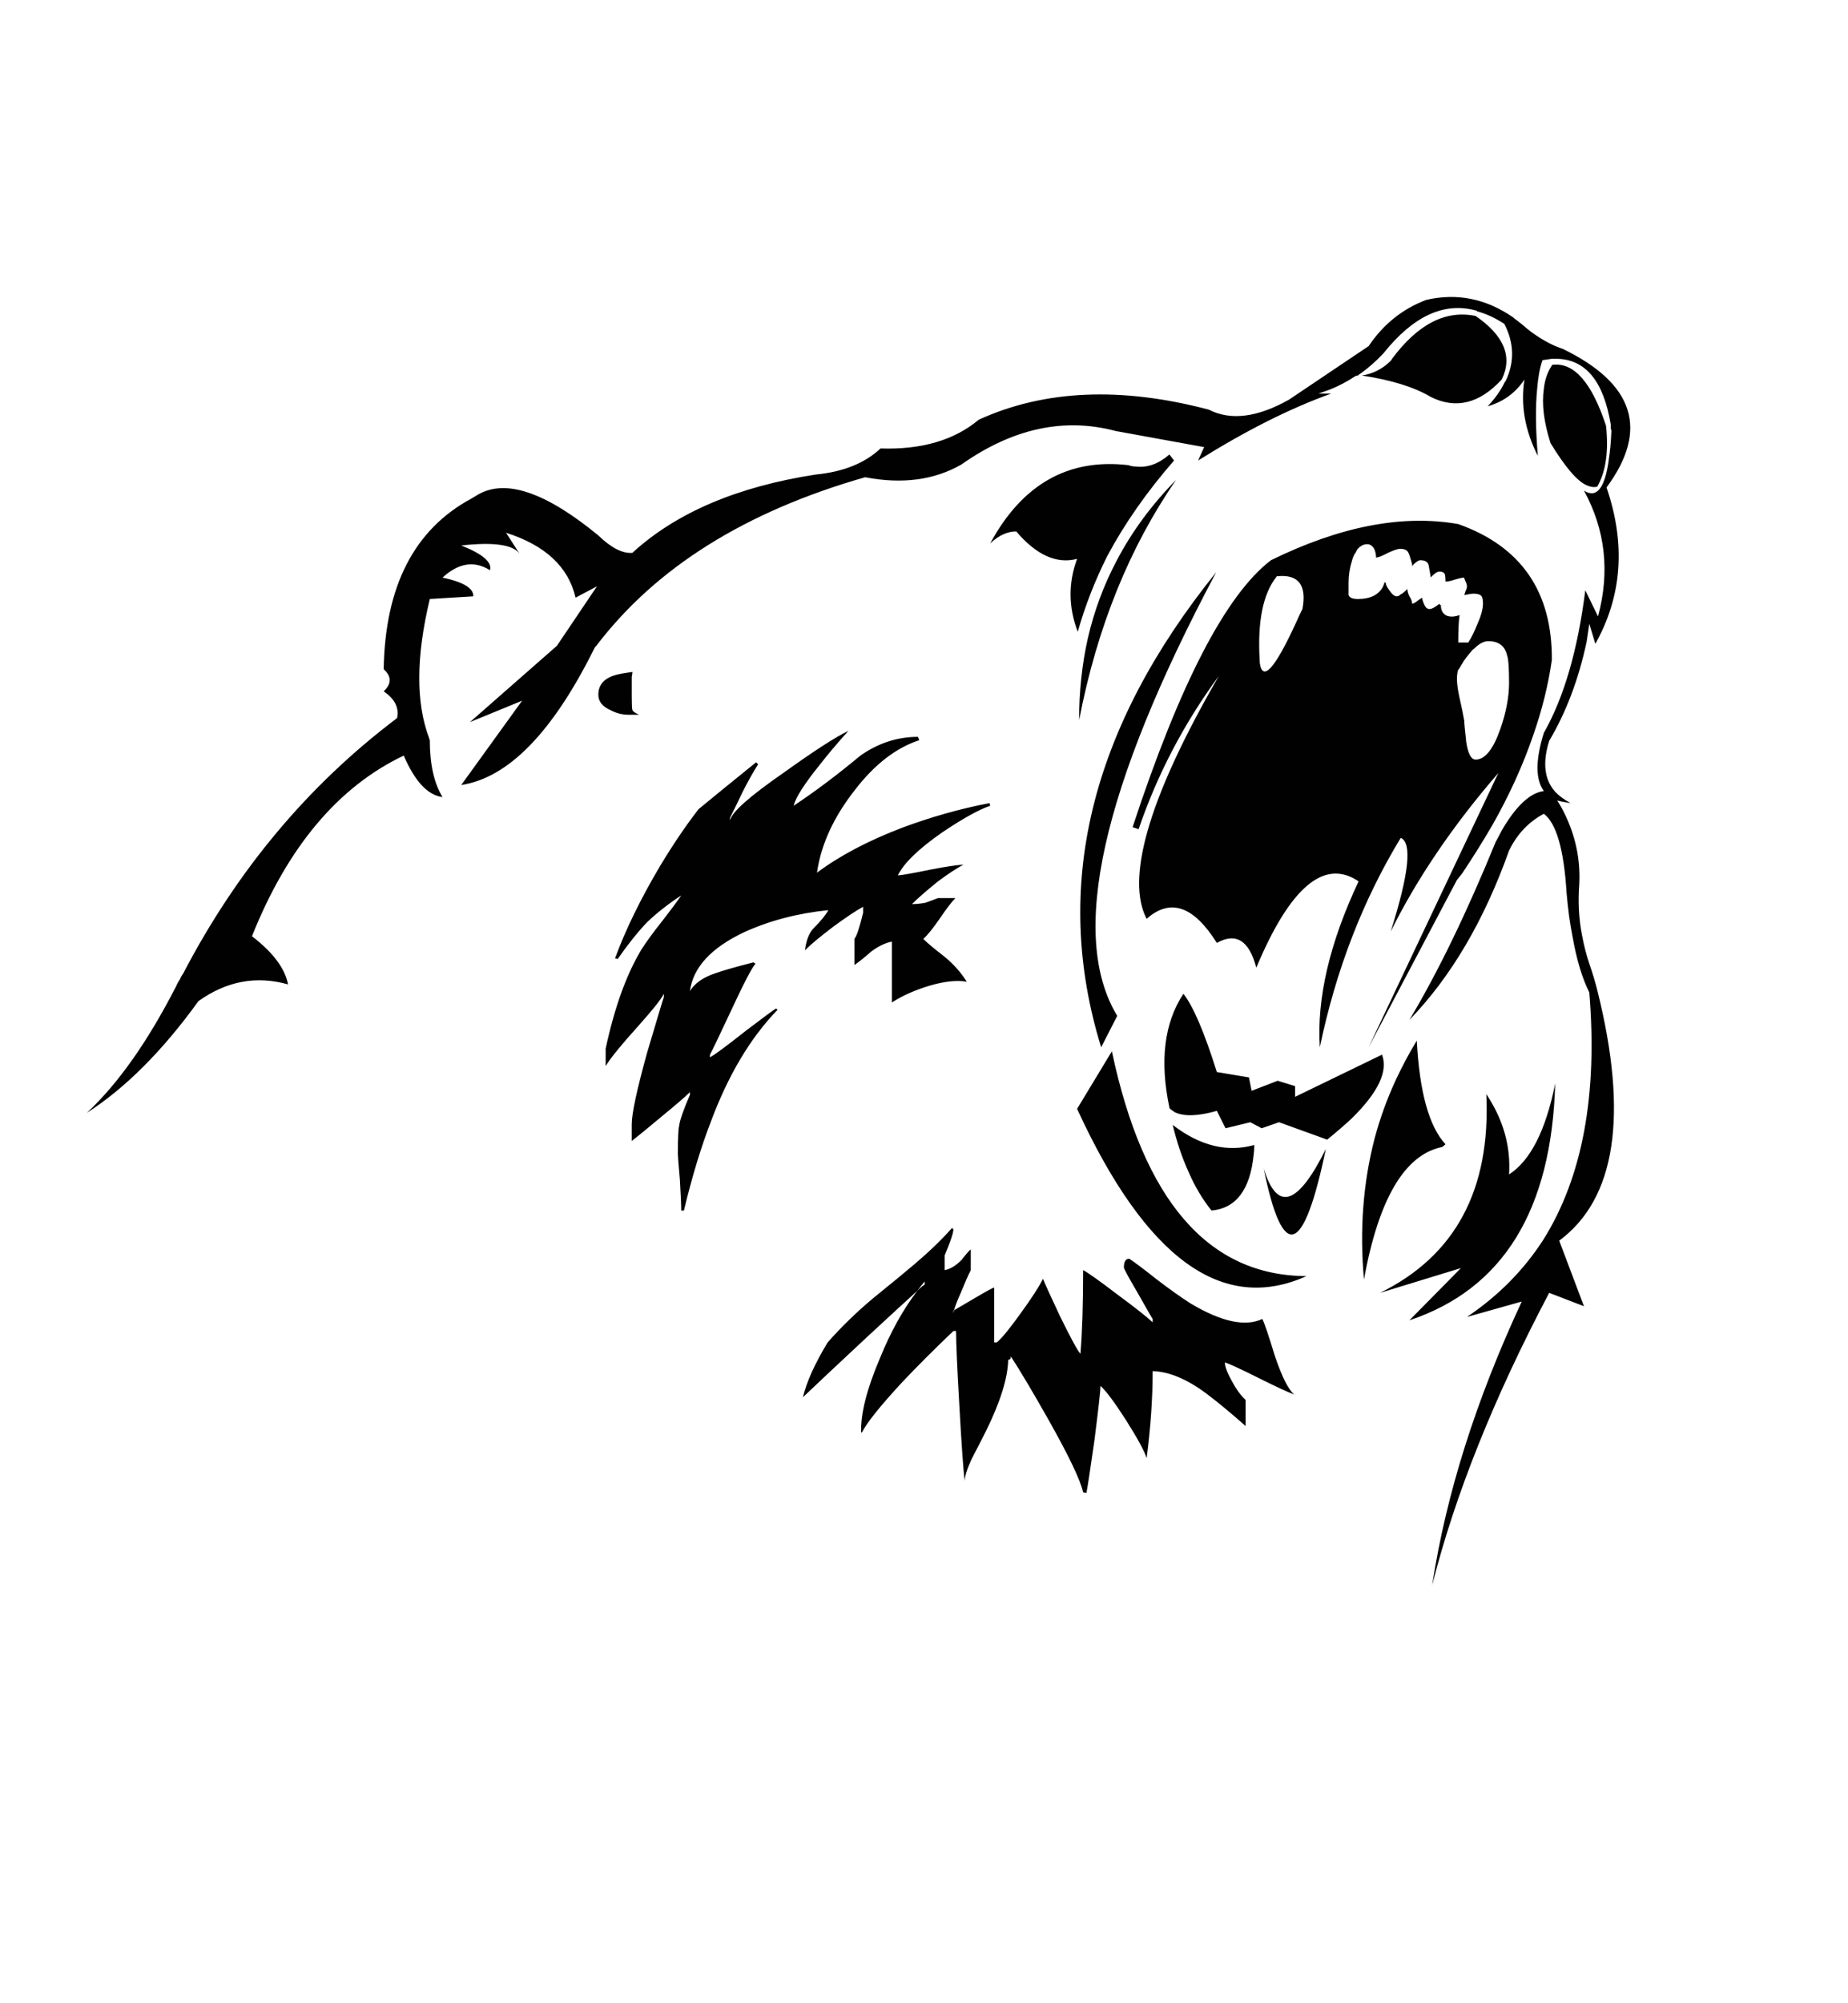 <svg xmlns='http://www.w3.org/2000/svg' id='svgroot' xlinkns='http://www.w3.org/1999/xlink' width='12in' height='13in' x='0' y='0' overflow='visible'><g id="rect" transform="scale(6.763) translate(-169.726,-162.28)"><g width="500" height="500" xmlns="http://www.w3.org/2000/svg" xmlns:xhtml="http://www.w3.org/1999/xhtml" xmlns:xlink="http://www.w3.org/1999/xlink" class="mainContent">  <!-- Created with Product Designer Tool by Riaxe-->  <defs>   <mask height="500" width="500" y="0" x="0" patternUnits="userSpaceOnUse">    <image height="500" width="500" y="0" x="0" xlink:href="#" id="xe_zmfw" xmlns:xlink="http://www.w3.org/1999/xlink"/>   </mask>   <image preserveAspectRatio="none" height="500" width="500" xlink:href="#" id="xe_2ij4" xmlns:xlink="http://www.w3.org/1999/xlink"/>   <clipPath class="boundryClipPath" id="boundryClipPath0">    <rect aHeight="13" aWidth="12" height="173" width="160" y="162.28" x="169.726" id="boundRectangle"/>   </clipPath>   <filter style="color-interpolation-filters:sRGB;" id="filter8483">    <feColorMatrix type="matrix" id="feColorMatrix8485" result="colormatrix" values="0"/>   </filter>   <g type="patternG" id="xe_k71r" xmlns:xlink="http://www.w3.org/1999/xlink"/>  </defs>  <g id="layer_background">   <title>background</title>   <rect opacity="0" fill="#fff" stroke-width="0" stroke="#000000" fill-opacity="0" height="502" width="502" y="-1" x="-1" id="canvas_background"/>   <g id="bleedM">    <rect display="none" stroke-width="0.5" stroke="#ff0000" fill="none" y="0" x="0" height="0" width="0" class="bleedRect" isbleed="false" id="cropM" isBleed="false"/>    <rect display="none" stroke-dasharray="3,3" stroke-width="0.5" stroke="#2B8F49" fill="none" y="0" x="0" height="0" width="0" class="bleedRect" id="safeM"/>    <path display="none" stroke="#ff0000" fill="none" ay="0" ax="0" y="0" x="0" aheight="0" awidth="0" height="0" width="0" class="bleedPath" isbleed="false" id="cropMMask" pointer-events="bounding-box" isBleed="false"/>    <path display="none" stroke-dasharray="5,5" stroke-width="2" stroke="#2B8F49" fill="none" ay="0" ax="0" y="0" x="0" aheight="0" awidth="0" height="0" width="0" class="bleedPath" id="safeMMask" pointer-events="bounding-box"/>    <rect display="block" fill="#ff0000" y="0" x="0" height="0.5" width="0" class="bleedRect" id="hAlignTleft"/>    <rect display="block" fill="#ff0000" y="0" x="0" height="0.5" width="0" class="bleedRect" id="hAlignBleft"/>    <rect display="block" fill="#ff0000" y="0" x="0" height="0" width="0.5" class="bleedRect" id="vAlignBleft"/>    <rect display="block" fill="#ff0000" y="0" x="0" height="0" width="0.5" class="bleedRect" id="vAlignTleft"/>    <rect display="block" fill="#ff0000" y="0" x="0" height="0.5" width="0" class="bleedRect" id="hAlignTright"/>    <rect display="block" fill="#ff0000" y="0" x="0" height="0.5" width="0" class="bleedRect" id="hAlignBright"/>    <rect display="block" fill="#ff0000" y="0" x="0" height="0" width="0.5" class="bleedRect" id="vAlignTright"/>    <rect display="block" fill="#ff0000" y="0" x="0" height="0" width="0.5" class="bleedRect" id="vAlignBright"/>   </g>  </g>  <g id="layer_area_0" clip-path="url(#boundryClipPath0)">   <title>area_0</title>   <g id="background" type="bg_area_0"/>   <g id="pbgpattern" type="bgptrn_area_0"/>   <g id="backgroundBorder" type="bgBrdr_area_0"/>   <g xe_p="&amp;#35;&amp;#103;&amp;#81;&amp;#84;&amp;#19;&amp;#58;&amp;#122;&amp;#61;&amp;#93;&amp;#111;&amp;#75;&amp;#56;&amp;#110;&amp;#54;&amp;#26;&amp;#28;&amp;#19;&amp;#116;&amp;#33;&amp;#53;&amp;#93;&amp;#18;&amp;#11;&amp;#34;&amp;#60;&amp;#32;&amp;#75;&amp;#89;&amp;#86;&amp;#110;&amp;#122;&amp;#105;&amp;#26;&amp;#83;&amp;#94;&amp;#108;&amp;#55;&amp;#55;&amp;#75;&amp;#18;&amp;#11;&amp;#91;&amp;#122;&amp;#102;&amp;#8;&amp;#1;&amp;#1;&amp;#49;&amp;#104;&amp;#116;&amp;#26;&amp;#109;&amp;#29;&amp;#34;&amp;#40;&amp;#55;&amp;#81;&amp;#83;&amp;#84;&amp;#34;&amp;#98;&amp;#103;&amp;#8;&amp;#30;&amp;#1;&amp;#48;&amp;#122;&amp;#105;&amp;#26;&amp;#89;&amp;#66;&amp;#83;&amp;#59;&amp;#36;&amp;#84;&amp;#81;&amp;#83;&amp;#108;&amp;#61;&amp;#103;&amp;#2;&amp;#18;&amp;#0;&amp;#34;&amp;#116;&amp;#103;&amp;#91;&amp;#95;&amp;#93;&amp;#111;&amp;#42;&amp;#0;&amp;#92;&amp;#89;&amp;#69;&amp;#34;&amp;#98;&amp;#35;&amp;#89;&amp;#92;&amp;#66;&amp;#101;&amp;#116;&amp;#103;&amp;#74;&amp;#85;&amp;#66;&amp;#105;&amp;#34;&amp;#32;&amp;#26;&amp;#10;&amp;#87;&amp;#97;&amp;#52;&amp;#54;&amp;#93;&amp;#28;&amp;#19;&amp;#112;&amp;#55;&amp;#54;&amp;#81;&amp;#68;&amp;#88;&amp;#111;&amp;#54;&amp;#103;&amp;#2;&amp;#86;&amp;#80;&amp;#108;&amp;#43;&amp;#32;&amp;#20;&amp;#18;&amp;#93;&amp;#111;&amp;#59;&amp;#46;&amp;#104;&amp;#66;&amp;#94;&amp;#112;&amp;#61;&amp;#55;&amp;#76;&amp;#89;&amp;#84;&amp;#115;&amp;#122;&amp;#127;&amp;#67;&amp;#18;&amp;#82;&amp;#111;&amp;#52;&amp;#42;&amp;#74;&amp;#117;&amp;#85;&amp;#105;&amp;#44;&amp;#103;&amp;#2;&amp;#86;&amp;#80;&amp;#108;&amp;#43;&amp;#32;&amp;#20;&amp;#18;&amp;#67;&amp;#101;&amp;#43;&amp;#44;&amp;#66;&amp;#85;&amp;#19;&amp;#58;&amp;#62;&amp;#36;&amp;#84;&amp;#67;&amp;#84;&amp;#44;&amp;#122;&amp;#40;&amp;#87;&amp;#70;&amp;#84;&amp;#34;&amp;#98;&amp;#35;&amp;#89;&amp;#92;&amp;#66;&amp;#101;&amp;#116;&amp;#103;&amp;#74;&amp;#95;&amp;#69;&amp;#97;&amp;#44;&amp;#32;&amp;#26;&amp;#10;&amp;#87;&amp;#97;&amp;#52;&amp;#54;&amp;#93;&amp;#28;&amp;#19;&amp;#100;&amp;#61;&amp;#41;&amp;#93;&amp;#68;&amp;#84;&amp;#34;&amp;#98;&amp;#35;&amp;#89;&amp;#92;&amp;#66;&amp;#101;&amp;#37;&amp;#56;" scaled="true" id="xe_z86s">    <g id="xe_u3kk">     <g id="xe_a7s8">      <path id="xe_sqj0" pointer-events="bounding-box" d="M312.83,195.887 C314.803,195.64 316.445,197.509 317.76,201.495 C317.884,202.646 317.884,203.673 317.76,204.577 C317.637,205.522 317.37,206.365 316.96,207.104 C316.672,207.187 316.343,207.146 315.973,206.981 C315.111,206.611 314.001,205.317 312.645,203.098 C312.029,201.167 311.823,199.503 312.029,198.105 C312.111,197.285 312.358,196.564 312.768,195.948 C312.768,195.907 312.788,195.887 312.83,195.887 zM311.905,195.456 C311.658,196.154 311.495,197.037 311.412,198.105 C311.248,199.75 311.268,201.803 311.474,204.268 C310.282,201.927 309.871,199.584 310.241,197.242 C309.419,198.474 308.29,199.296 306.851,199.707 C307.549,198.968 308.084,198.208 308.453,197.427 C308.494,197.427 308.515,197.407 308.515,197.366 C309.337,195.64 309.296,193.894 308.392,192.126 C308.35,192.085 308.289,192.044 308.206,192.002 C307.425,191.51 306.645,191.161 305.865,190.955 C305.865,190.914 305.843,190.893 305.802,190.893 C302.844,190.071 299.988,191.386 297.236,194.838 C296.578,195.537 295.88,196.153 295.14,196.687 C295.057,196.728 294.975,196.79 294.894,196.871 C294.812,196.871 294.73,196.892 294.647,196.933 C293.908,197.427 293.127,197.837 292.305,198.166 C291.975,198.29 291.626,198.412 291.257,198.537 L292.428,198.537 C288.648,199.892 284.56,201.947 280.162,204.7 L280.717,203.467 L272.581,201.988 C267.814,200.714 263.069,201.74 258.343,205.069 C255.837,206.507 252.878,206.898 249.468,206.241 C238.415,209.404 230.155,214.582 224.691,221.772 C224.65,221.813 224.609,221.854 224.568,221.895 C224.525,221.978 224.484,222.06 224.443,222.142 C220.622,229.785 216.555,233.934 212.24,234.593 L217.85,226.827 L213.042,228.8 L221.054,221.773 L224.753,216.287 L222.78,217.336 C222.123,214.5 219.987,212.508 216.37,211.356 L217.603,213.267 C216.987,212.446 215.2,212.199 212.242,212.528 C214.214,213.309 215.097,214.069 214.891,214.808 C213.454,213.904 211.995,214.13 210.515,215.487 C212.448,215.897 213.391,216.472 213.35,217.212 L209.344,217.458 C208.071,222.758 208.05,227.032 209.283,230.279 C209.283,230.32 209.303,230.382 209.344,230.464 C209.344,232.682 209.734,234.429 210.515,235.703 C209.16,235.539 207.968,234.265 206.941,231.882 C200.901,234.757 196.237,240.305 192.95,248.523 C194.882,250.003 195.991,251.481 196.278,252.961 C193.36,252.138 190.609,252.652 188.019,254.501 C184.69,259.104 181.26,262.534 177.726,264.795 C180.602,262.124 183.355,258.22 185.985,253.084 C186.067,252.878 186.17,252.693 186.294,252.529 C186.375,252.323 186.478,252.138 186.602,251.974 C191.573,242.441 198.147,234.593 206.325,228.43 C206.53,227.485 206.119,226.663 205.092,225.965 C205.831,225.265 205.831,224.588 205.092,223.93 C205.215,216.287 207.907,211.048 213.166,208.213 C213.372,208.09 213.576,207.967 213.782,207.844 C216.329,206.364 220.028,207.618 224.876,211.603 C226.066,212.754 227.115,213.288 228.019,213.206 L228.081,213.144 C232.108,209.487 237.717,207.104 244.907,205.995 C247.455,205.748 249.447,204.947 250.886,203.591 C254.667,203.714 257.686,202.832 259.947,200.94 C265.986,198.187 273.054,197.879 281.149,200.016 C283.163,201.044 285.628,200.736 288.545,199.092 L295.88,194.161 C297.237,192.149 299.004,190.731 301.18,189.909 C304.016,189.251 306.687,189.785 309.192,191.512 C309.274,191.593 309.378,191.675 309.501,191.758 C309.831,192.004 310.158,192.271 310.488,192.559 C310.733,192.765 310.981,192.949 311.227,193.114 C312.132,193.73 312.974,194.161 313.754,194.408 C320.37,197.613 321.726,201.865 317.822,207.167 L317.822,207.228 C319.589,212.406 319.24,217.192 316.775,221.589 L316.219,219.74 C316.138,220.315 316.056,220.87 315.973,221.404 C315.234,224.856 314.083,227.896 312.521,230.526 C311.905,232.499 312.07,234.039 313.015,235.148 C313.384,235.56 313.878,235.929 314.494,236.258 C314.248,236.217 314.001,236.176 313.754,236.135 C313.55,236.094 313.384,236.052 313.261,236.011 C313.384,236.217 313.507,236.422 313.631,236.627 C314.864,238.887 315.419,241.25 315.295,243.715 C315.172,245.358 315.254,246.921 315.542,248.399 C315.707,249.303 315.932,250.187 316.219,251.05 C316.507,251.872 316.754,252.693 316.96,253.515 C319.836,265.02 318.664,272.704 313.446,276.567 L315.727,282.607 L312.521,281.374 C307.426,291.031 303.831,300.009 301.735,308.309 C303.01,299.968 305.762,291.257 309.994,282.175 L304.941,283.594 C307.817,281.661 310.158,279.3 311.966,276.505 C315.582,270.752 317.001,263.15 316.219,253.701 C315.562,252.385 315.048,250.68 314.679,248.585 C314.432,247.352 314.248,245.996 314.124,244.517 C313.878,240.531 313.179,238.107 312.029,237.243 C310.632,237.984 309.564,239.113 308.823,240.633 C306.523,247.085 303.462,252.283 299.64,256.228 C302.27,251.83 304.92,246.366 307.591,239.833 C307.797,239.463 307.982,239.113 308.146,238.784 C309.461,236.525 310.756,235.313 312.03,235.148 C311.249,234.08 311.249,232.292 312.03,229.786 C313.879,226.539 315.153,222.163 315.851,216.657 L317.022,219.061 C318.131,214.952 317.7,211.089 315.728,207.474 C316.878,208.213 317.638,207.289 318.008,204.701 L318.008,204.638 C318.131,203.899 318.214,203.016 318.255,201.989 C318.255,201.907 318.234,201.824 318.193,201.742 C318.193,201.66 318.193,201.536 318.193,201.372 C317.536,197.386 315.871,195.372 313.2,195.331 C313.077,195.331 312.934,195.331 312.769,195.331 C312.481,195.372 312.192,195.413 311.905,195.456 zM301.612,198.846 C300.091,197.941 297.975,197.284 295.263,196.873 C296.29,196.709 297.173,196.256 297.914,195.517 C297.955,195.476 297.995,195.413 298.037,195.332 C300.421,192.128 302.988,190.813 305.741,191.387 C308.371,193.195 309.173,195.148 308.145,197.242 C306.092,199.462 303.913,199.995 301.612,198.846 zM299.516,213.144 C299.393,212.938 299.147,212.836 298.777,212.836 C298.572,212.836 298.202,212.959 297.667,213.206 C297.132,213.493 296.763,213.638 296.557,213.638 L296.557,213.453 C296.516,213.124 296.434,212.877 296.312,212.714 C296.147,212.508 295.963,212.406 295.757,212.406 C295.592,212.406 295.428,212.447 295.263,212.529 C294.975,212.694 294.79,212.898 294.708,213.145 C294.544,213.351 294.422,213.618 294.339,213.947 C294.133,214.605 294.03,215.282 294.03,215.98 S294.03,217.049 294.03,217.09 C294.113,217.336 294.4,217.459 294.894,217.459 C295.469,217.459 295.963,217.357 296.373,217.151 C296.906,216.864 297.237,216.433 297.359,215.857 C297.359,215.939 297.4,215.98 297.482,215.98 C297.441,216.105 297.544,216.33 297.79,216.658 C298.037,217.029 298.263,217.213 298.47,217.213 C298.593,217.213 298.714,217.151 298.839,217.028 C298.962,216.986 299.168,216.822 299.455,216.535 C299.455,216.741 299.516,216.966 299.639,217.212 C299.804,217.459 299.886,217.685 299.886,217.89 C300.01,217.89 300.194,217.787 300.441,217.582 C300.564,217.5 300.688,217.418 300.81,217.336 C300.81,217.459 300.872,217.665 300.996,217.953 C301.119,218.241 301.284,218.384 301.488,218.384 C301.694,218.384 302.003,218.219 302.413,217.89 C302.413,217.973 302.454,218.014 302.537,218.014 C302.537,218.507 302.721,218.835 303.092,219 C303.42,219.123 303.811,219.102 304.262,218.938 C304.18,219.473 304.139,220.314 304.139,221.465 L305.064,221.465 C305.352,221.014 305.618,220.479 305.865,219.863 C306.235,219.04 306.419,218.383 306.419,217.889 C306.419,217.561 306.378,217.335 306.296,217.212 C306.173,217.048 305.926,216.965 305.557,216.965 C305.433,216.965 305.268,216.986 305.063,217.028 C304.859,217.069 304.735,217.089 304.694,217.089 L304.817,216.72 C304.899,216.555 304.941,216.412 304.941,216.287 C304.941,216.164 304.9,216.02 304.817,215.856 C304.735,215.692 304.694,215.569 304.694,215.487 C304.528,215.487 304.242,215.548 303.83,215.671 C303.461,215.795 303.172,215.856 302.967,215.856 C302.967,215.569 302.946,215.342 302.905,215.179 C302.824,215.014 302.659,214.932 302.412,214.932 C302.289,214.932 302.145,214.994 301.981,215.117 C301.777,215.281 301.652,215.404 301.611,215.487 C301.529,214.994 301.468,214.644 301.426,214.439 C301.385,214.069 301.118,213.884 300.626,213.884 C300.544,213.884 300.42,213.947 300.255,214.069 C300.091,214.192 299.968,214.316 299.885,214.439 L299.885,214.254 C299.721,213.638 299.598,213.267 299.516,213.144 zM277.944,204.701 C275.438,207.577 273.383,210.515 271.781,213.514 C270.63,215.816 269.727,218.137 269.068,220.479 C268.205,218.219 268.186,215.979 269.007,213.761 C267.117,214.254 265.248,213.411 263.398,211.234 C262.577,211.234 261.774,211.603 260.995,212.343 C263.954,206.878 268.205,204.475 273.752,205.132 C273.958,205.214 274.184,205.255 274.432,205.255 C275.499,205.379 276.526,205.009 277.514,204.146 L277.944,204.701 zM287.375,215.425 C286.142,216.986 285.628,219.535 285.834,223.068 C285.834,223.274 285.853,223.458 285.895,223.622 C286.265,225.061 287.477,223.479 289.532,218.877 C289.614,218.712 289.696,218.548 289.778,218.383 C290.189,216.164 289.408,215.158 287.436,215.363 C287.394,215.363 287.375,215.384 287.375,215.425 zM275.417,246.921 C274.473,245.113 274.493,242.442 275.478,238.908 C276.548,235.087 278.745,230.3 282.073,224.547 C278.868,228.903 276.403,233.607 274.677,238.662 L274.122,238.476 C278.478,225.245 282.73,217.049 286.881,213.884 C293.249,210.761 299.003,209.652 304.138,210.556 C309.932,212.61 312.808,216.781 312.767,223.068 C312.439,225.37 311.863,227.69 311.041,230.033 C310.097,232.786 308.843,235.539 307.282,238.292 C306.419,239.77 305.494,241.25 304.508,242.729 C304.343,242.935 304.179,243.14 304.016,243.345 L295.879,258.754 L307.836,233.484 C303.645,238.332 300.336,243.201 297.913,248.09 C299.597,242.79 299.906,239.914 298.838,239.461 C295.345,245.214 292.859,251.645 291.38,258.753 C291.091,254.233 292.283,249.138 294.954,243.468 C291.791,241.332 288.647,243.982 285.525,251.419 C284.867,248.913 283.654,248.153 281.888,249.139 C279.752,245.729 277.595,244.989 275.417,246.921 zM305.249,222.39 C305.002,222.678 304.797,222.945 304.633,223.192 C304.592,223.274 304.529,223.376 304.447,223.5 C304.283,223.787 304.18,223.952 304.139,223.993 C304.098,224.034 304.078,224.096 304.078,224.178 C304.036,224.382 304.017,224.588 304.017,224.794 C304.017,225.245 304.098,225.841 304.262,226.581 C304.468,227.485 304.611,228.184 304.694,228.676 C304.694,228.882 304.755,229.539 304.878,230.649 C305.043,231.717 305.331,232.252 305.741,232.252 C306.605,232.252 307.366,231.306 308.023,229.417 C308.557,227.896 308.823,226.478 308.823,225.164 C308.823,223.809 308.762,222.966 308.639,222.637 C308.433,221.774 307.858,221.343 306.913,221.343 C306.501,221.343 306.07,221.568 305.618,222.021 C305.494,222.102 305.372,222.225 305.249,222.39 zM306.727,263.069 C308.29,265.412 308.988,267.877 308.823,270.466 C310.796,269.192 312.213,266.397 313.076,262.084 C312.748,273.754 308.268,281.026 299.639,283.902 L304.385,279.094 L296.928,281.374 C303.872,277.964 307.139,271.862 306.727,263.069 zM302.968,267.691 L302.659,267.938 C299.208,268.636 296.804,272.704 295.448,280.141 C295.038,275.581 295.366,271.244 296.434,267.136 C296.928,265.287 297.585,263.478 298.406,261.712 C298.982,260.479 299.619,259.288 300.318,258.138 C300.564,262.863 301.447,266.049 302.968,267.691 zM289.1,263.316 L297.112,259.432 C297.688,260.952 296.763,262.905 294.339,265.288 C293.681,265.903 292.922,266.561 292.059,267.261 L287.62,265.657 L286.018,266.212 L284.97,265.657 L282.689,266.212 L281.888,264.609 C280.162,265.103 278.868,265.144 278.005,264.732 C277.882,264.65 277.739,264.548 277.574,264.424 C277.532,264.383 277.513,264.342 277.513,264.301 C276.608,259.986 277.04,256.494 278.807,253.823 C279.711,254.974 280.738,257.377 281.889,261.034 L284.847,261.528 L285.094,262.761 L287.498,261.836 L289.1,262.33 L289.1,263.316 L289.1,263.316 zM287.251,287.229 C287.909,289.162 288.504,290.333 289.038,290.744 C288.463,290.537 287.353,290.025 285.71,289.203 C284.067,288.381 283.039,287.909 282.628,287.785 C282.628,288.154 282.834,288.709 283.244,289.449 C283.654,290.229 284.087,290.825 284.538,291.236 L284.538,293.64 C283.141,292.407 281.95,291.421 280.964,290.682 C279.156,289.326 277.491,288.627 275.972,288.586 C275.972,291.093 275.786,293.764 275.417,296.599 C275.211,295.942 274.574,294.77 273.506,293.085 C272.479,291.483 271.698,290.435 271.163,289.942 C271.163,290.352 270.978,292.017 270.609,294.934 C270.239,297.524 269.993,299.146 269.87,299.803 L269.561,299.743 C269.314,298.632 268.267,296.434 266.418,293.148 C264.979,290.599 263.808,288.628 262.904,287.23 C262.904,287.436 262.822,287.538 262.657,287.538 C262.617,289.224 261.938,291.401 260.624,294.073 C260.295,294.73 259.843,295.613 259.267,296.722 C258.857,297.626 258.651,298.283 258.651,298.695 C258.528,297.832 258.365,295.551 258.159,291.853 C257.952,288.279 257.851,285.956 257.851,284.889 L257.604,284.889 C255.837,286.573 254.254,288.155 252.858,289.634 C250.845,291.812 249.612,293.352 249.16,294.257 L249.098,294.196 C249.057,292.47 249.632,290.21 250.824,287.416 C251.809,284.991 252.96,282.916 254.275,281.191 C254.645,280.821 254.871,280.636 254.953,280.636 L254.953,280.328 C254.708,280.616 254.481,280.903 254.275,281.191 C253.453,281.93 251.954,283.307 249.776,285.32 C246.736,288.155 244.722,290.045 243.736,290.991 C244.064,289.594 244.824,287.909 246.016,285.937 C247.289,284.497 248.688,283.142 250.207,281.869 C251.934,280.472 253.208,279.424 254.028,278.725 C255.385,277.575 256.534,276.466 257.48,275.396 L257.604,275.52 C257.604,275.85 257.337,276.65 256.802,277.924 L256.802,279.28 C257.296,279.197 257.808,278.889 258.343,278.356 C258.795,277.78 259.083,277.452 259.206,277.369 L259.206,279.28 C258.959,279.773 258.651,280.472 258.282,281.375 C257.952,282.115 257.748,282.648 257.665,282.979 L257.604,282.979 L257.604,283.287 C257.607,283.2 257.626,283.097 257.665,282.979 C257.872,282.854 258.467,282.505 259.453,281.93 C260.564,281.272 261.199,280.923 261.364,280.882 L261.364,285.936 L261.61,285.936 C262.062,285.566 262.802,284.662 263.829,283.224 C264.815,281.868 265.494,280.82 265.863,280.08 C265.986,280.409 266.5,281.539 267.404,283.47 C268.432,285.566 269.068,286.737 269.314,286.984 C269.478,285.052 269.561,282.484 269.561,279.28 C269.971,279.484 271.04,280.245 272.765,281.559 C274.327,282.71 275.396,283.553 275.971,284.087 L275.971,283.778 C275.931,283.738 275.457,282.915 274.553,281.313 C273.732,279.916 273.32,279.156 273.32,279.033 C273.32,278.498 273.484,278.231 273.814,278.231 C274.265,278.52 275.088,279.136 276.279,280.081 C277.512,281.026 278.579,281.786 279.484,282.362 C282.318,284.046 284.518,284.519 286.078,283.779 C286.244,284.066 286.635,285.217 287.251,287.229 zM286.203,269.91 C287.436,273.937 289.347,273.341 291.935,268.122 C289.881,277.984 287.969,278.58 286.203,269.91 zM285.34,267.753 C285.34,268.081 285.32,268.39 285.279,268.678 C284.95,271.883 283.655,273.588 281.395,273.793 C280.574,272.767 279.875,271.595 279.3,270.28 C278.683,268.924 278.191,267.465 277.821,265.904 C280.328,267.836 282.834,268.452 285.34,267.753 zM245.277,232.745 C243.881,234.47 243.079,235.723 242.874,236.505 C244.806,235.231 246.859,233.69 249.037,231.882 C250.68,230.731 252.448,230.156 254.337,230.156 L254.461,230.464 C252.325,231.162 250.353,232.683 248.545,235.025 C246.571,237.531 245.4,240.079 245.031,242.668 C247.127,241.107 249.736,239.73 252.859,238.538 C255.488,237.552 258.18,236.792 260.933,236.258 L260.994,236.505 C259.925,236.874 258.447,237.696 256.557,238.97 C254.378,240.49 253.022,241.805 252.488,242.915 C252.776,242.915 253.824,242.729 255.632,242.36 C256.906,242.113 257.872,241.969 258.529,241.928 C257.913,242.258 257.132,242.771 256.186,243.469 C255.118,244.332 254.317,245.032 253.783,245.565 C254.153,245.565 254.563,245.524 255.016,245.442 C255.261,245.359 255.651,245.216 256.186,245.01 L257.79,245.01 C257.459,245.34 256.988,245.956 256.372,246.859 C255.755,247.763 255.242,248.4 254.831,248.771 C255.2,249.14 255.837,249.673 256.741,250.373 C257.604,251.072 258.302,251.852 258.836,252.715 C257.933,252.551 256.783,252.674 255.385,253.085 C254.028,253.496 252.878,254.01 251.934,254.626 L251.934,249.017 C251.317,249.14 250.679,249.448 250.022,249.941 C249.365,250.517 248.852,250.928 248.481,251.174 L248.481,248.771 C248.687,248.525 248.954,247.722 249.283,246.367 L249.283,245.812 C248.666,246.141 247.742,246.757 246.509,247.661 C245.318,248.566 244.456,249.284 243.921,249.819 C244.044,248.874 244.312,248.196 244.722,247.784 C245.38,247.127 245.832,246.573 246.078,246.12 C243.242,246.409 240.654,247.086 238.311,248.155 C235.27,249.593 233.606,251.4 233.319,253.578 C233.77,252.839 234.572,252.284 235.723,251.914 C236.421,251.668 237.571,251.339 239.174,250.929 L239.359,251.052 C238.99,251.504 238.292,252.839 237.264,255.057 C236.031,257.687 235.333,259.146 235.167,259.433 L235.167,259.68 C235.619,259.433 236.729,258.611 238.496,257.215 C240.223,255.9 241.147,255.221 241.269,255.18 L241.392,255.304 C238.886,257.893 236.833,261.344 235.229,265.658 C234.326,268.002 233.504,270.714 232.764,273.795 L232.518,273.795 C232.518,273.301 232.477,272.357 232.394,270.961 C232.271,269.563 232.209,268.781 232.209,268.617 C232.209,267.097 232.25,266.214 232.333,265.967 C232.374,265.516 232.702,264.571 233.318,263.132 L233.318,262.885 C232.908,263.297 232.024,264.057 230.668,265.166 C229.395,266.235 228.49,266.975 227.956,267.385 L227.956,265.844 C227.956,264.859 228.429,262.66 229.373,259.25 C230.36,255.922 230.873,254.216 230.913,254.134 L230.913,253.826 C230.709,254.278 229.907,255.285 228.511,256.846 C226.989,258.53 226.004,259.742 225.552,260.483 L225.552,258.88 C226.372,255.058 227.482,251.997 228.88,249.697 C229.331,248.997 229.948,248.156 230.729,247.168 C231.593,246.06 232.187,245.258 232.517,244.766 C231.325,245.546 230.278,246.368 229.373,247.231 C228.511,248.134 227.606,249.264 226.662,250.62 L226.415,250.558 C227.401,247.889 228.797,245.033 230.605,241.992 C231.797,240.019 232.969,238.294 234.12,236.814 C235.31,235.829 237.077,234.39 239.42,232.5 L239.605,232.685 C239.112,233.466 238.64,234.308 238.187,235.212 C237.693,236.239 237.304,237.04 237.015,237.615 L237.015,237.862 C237.14,237.123 238.803,235.644 242.008,233.425 C244.762,231.452 246.734,230.178 247.926,229.603 C246.859,230.792 245.976,231.841 245.277,232.745 zM227.958,224.608 C227.958,224.732 227.958,225.369 227.958,226.519 C227.958,227.218 227.979,227.608 228.02,227.69 C228.061,227.814 228.266,227.957 228.636,228.122 L227.65,228.122 C227.074,228.122 226.52,227.978 225.986,227.69 C225.246,227.362 224.877,226.889 224.877,226.273 C224.877,225.328 225.451,224.712 226.602,224.424 C226.931,224.341 227.404,224.26 228.02,224.178 C228.02,224.3 227.999,224.445 227.958,224.608 zM269.192,228.614 C269.192,225.985 269.459,223.479 269.993,221.096 C270.568,218.589 271.452,216.205 272.643,213.946 C274.041,211.275 275.868,208.789 278.129,206.488 C273.815,212.734 270.835,220.11 269.192,228.614 zM271.226,258.754 C266.665,244.003 270.199,229.417 281.828,214.994 C271.268,234.84 268.227,248.462 272.706,255.858 L271.226,258.754 zM272.212,259.124 C275.13,272.89 281.108,279.792 290.148,279.833 C282.381,283.327 275.334,278.19 269.007,264.424 L272.212,259.124 z" fill="#010101" clip-rule="evenodd" fill-rule="evenodd"/>     </g>    </g>   </g>  </g> </g></g></svg>